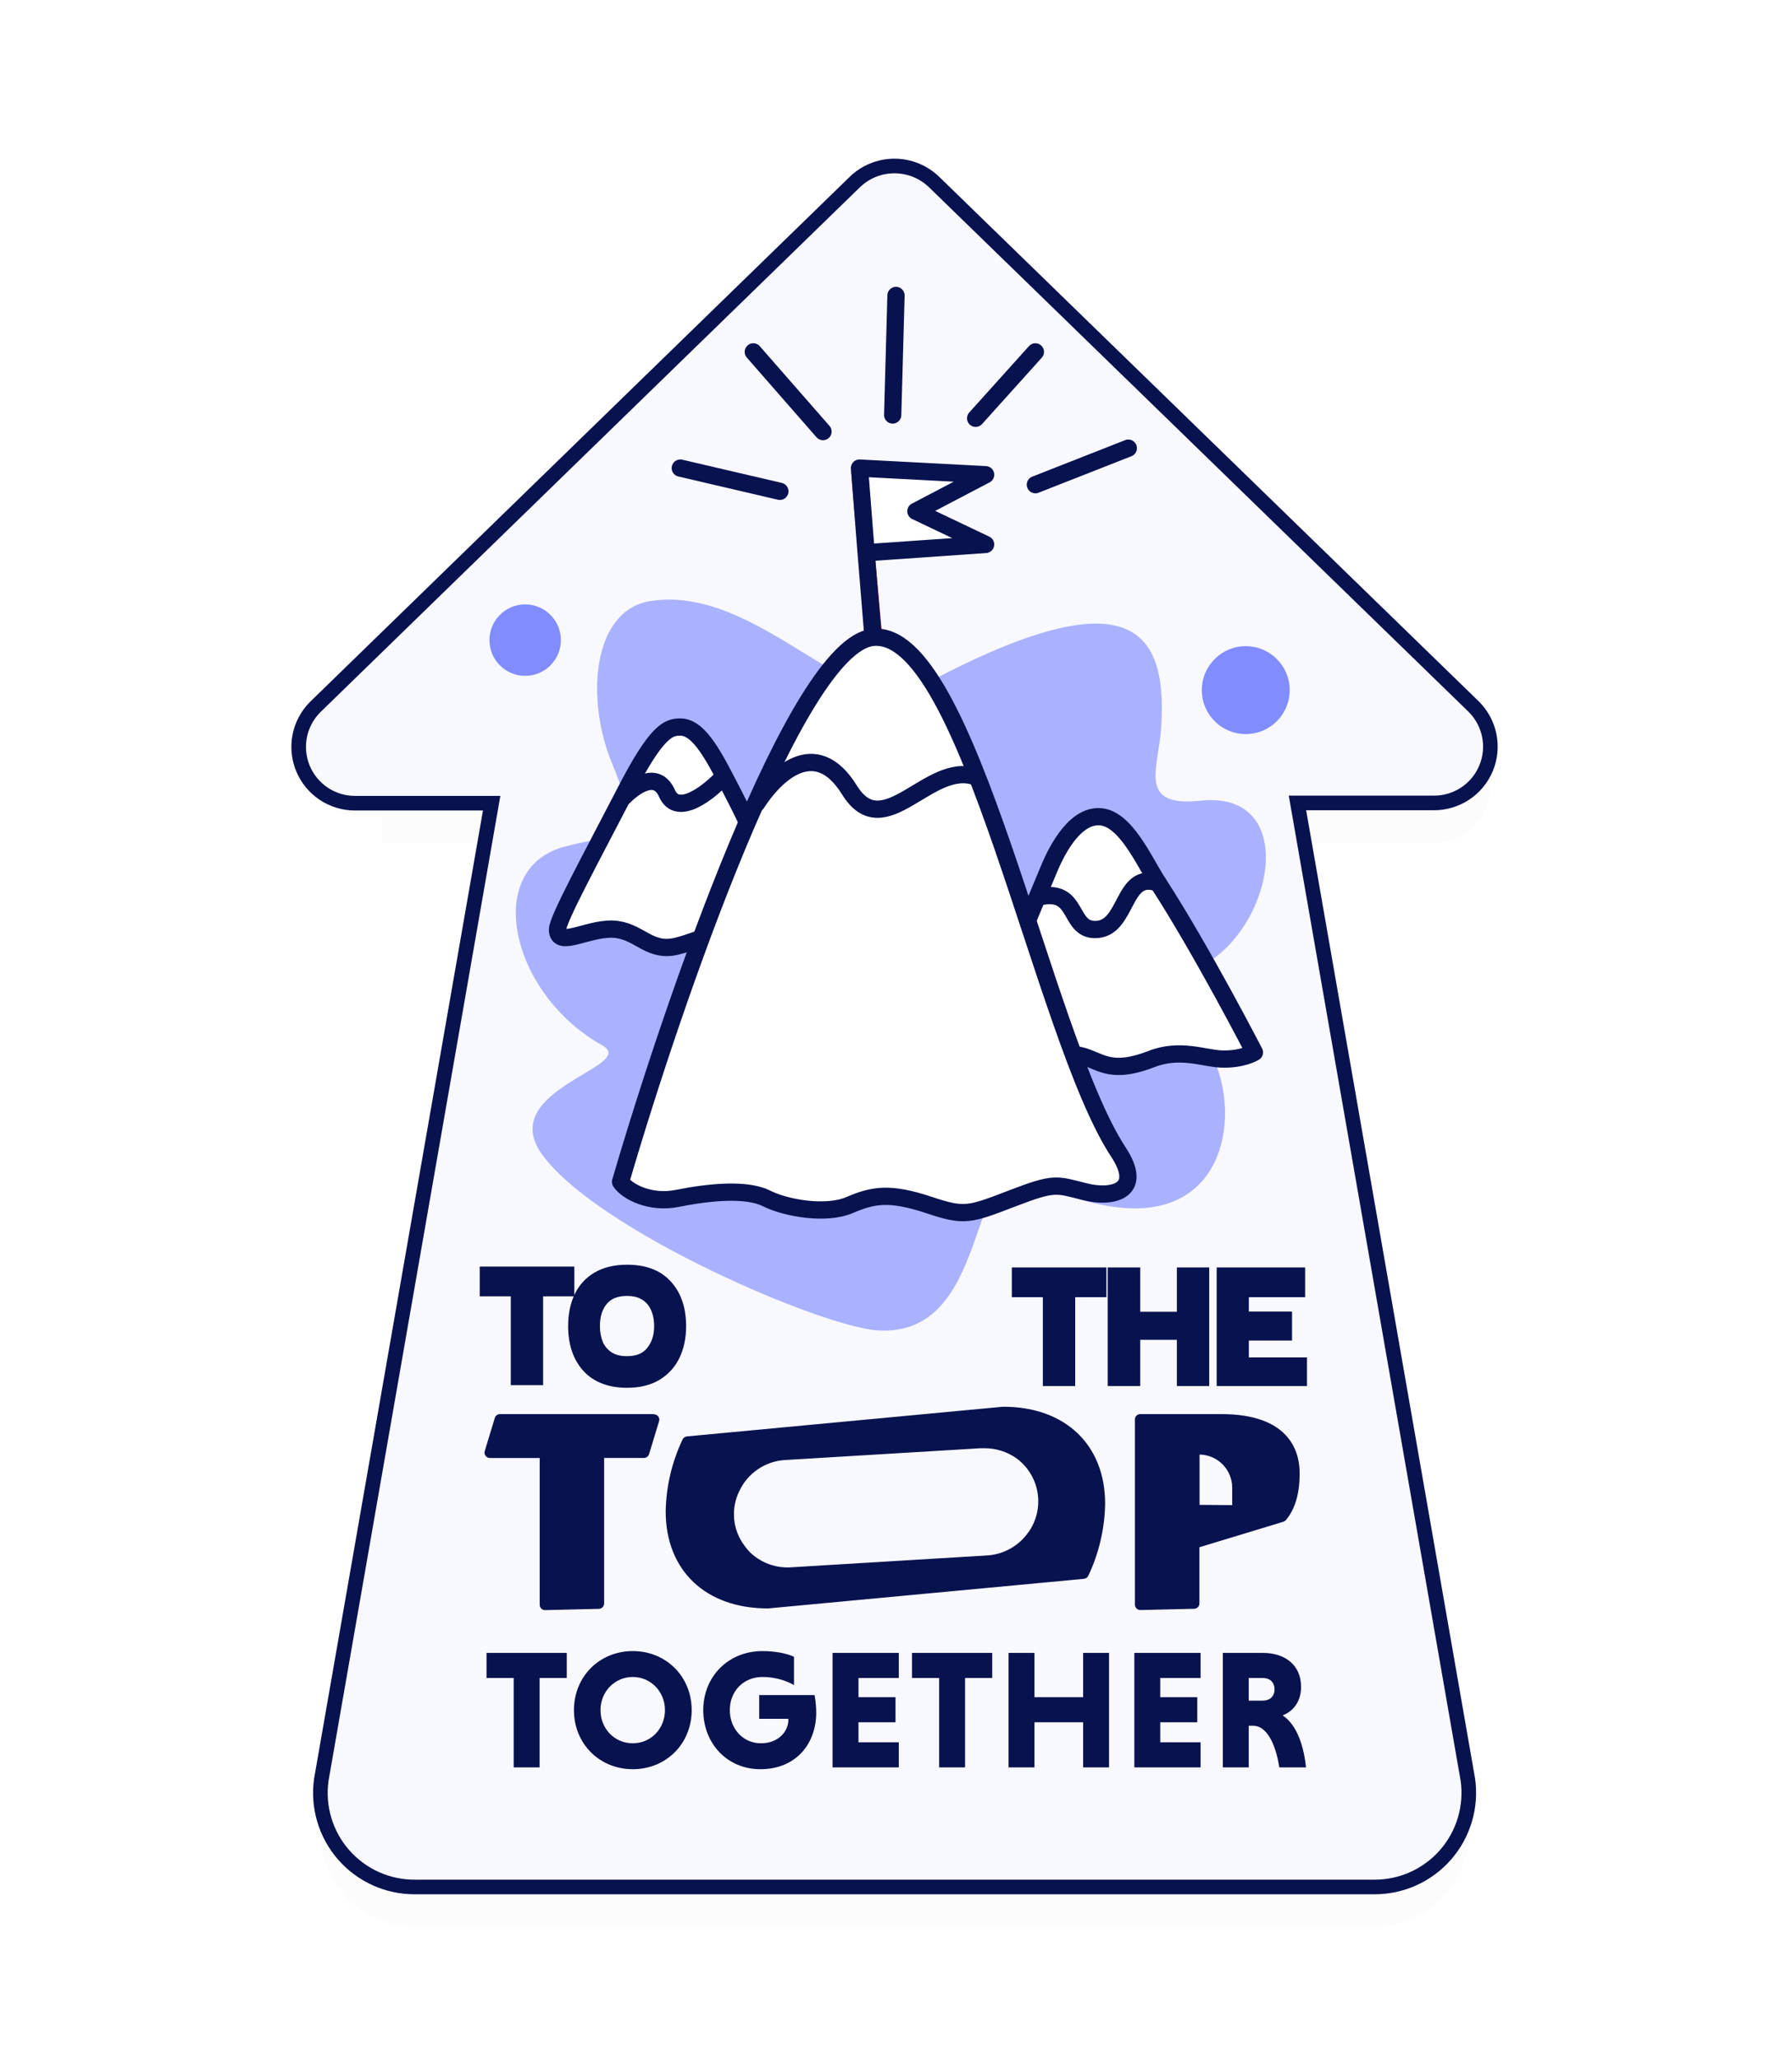 <svg width="270" height="310" viewBox="0 0 270 310" fill="none" xmlns="http://www.w3.org/2000/svg">
  <g filter="url(#filter0_d_1117_20743)">
    <path d="M222.058 106.442L140.808 27.482C139.199 25.892 137.029 25 134.768 25C132.506 25 130.336 25.892 128.728 27.482L47.498 106.482C46.307 107.668 45.495 109.18 45.165 110.828C44.835 112.475 45.002 114.184 45.645 115.736C46.288 117.289 47.378 118.615 48.776 119.548C50.174 120.48 51.817 120.976 53.498 120.972H74.078L48.407 268.072C48.126 270.085 48.282 272.134 48.862 274.081C49.443 276.029 50.435 277.828 51.773 279.358C53.11 280.888 54.761 282.112 56.613 282.948C58.465 283.784 60.475 284.212 62.508 284.202H207.068C209.099 284.21 211.108 283.781 212.96 282.945C214.811 282.109 216.461 280.884 217.798 279.355C219.135 277.825 220.128 276.026 220.709 274.08C221.291 272.133 221.447 270.084 221.168 268.072L195.488 120.932H216.018C217.701 120.944 219.35 120.453 220.755 119.524C222.159 118.595 223.255 117.269 223.902 115.715C224.55 114.161 224.721 112.449 224.392 110.798C224.064 109.146 223.251 107.63 222.058 106.442Z" fill="#FCFCFC"/>
    <path d="M224.862 103.59L224.879 103.607C226.636 105.355 227.832 107.587 228.315 110.017C228.799 112.447 228.548 114.967 227.595 117.254C226.641 119.541 225.028 121.493 222.962 122.86C220.899 124.225 218.478 124.946 216.005 124.932H200.246L225.108 267.384L225.12 267.453L225.13 267.522C225.488 270.102 225.287 272.729 224.542 275.224C223.797 277.72 222.524 280.026 220.81 281.987C219.096 283.948 216.98 285.518 214.607 286.59C212.235 287.661 209.662 288.211 207.06 288.202C207.058 288.202 207.055 288.202 207.052 288.202H62.526C62.524 288.202 62.522 288.202 62.519 288.202C59.916 288.213 57.341 287.665 54.968 286.594C52.593 285.522 50.476 283.952 48.761 281.991C47.046 280.029 45.773 277.721 45.029 275.224C44.284 272.727 44.086 270.099 44.446 267.519L44.455 267.451L44.467 267.384L69.319 124.972L53.506 124.972C53.505 124.972 53.503 124.972 53.502 124.972H53.498V120.972C51.817 120.976 50.174 120.48 48.776 119.548C47.378 118.615 46.288 117.289 45.645 115.736C45.002 114.184 44.835 112.475 45.165 110.828C45.495 109.18 46.307 107.668 47.498 106.482L224.862 103.59ZM224.862 103.59L224.845 103.574L143.62 24.638L224.862 103.59Z" stroke="white" stroke-width="8" stroke-miterlimit="10"/>
  </g>
  <path d="M222.058 106.442L140.808 27.482C139.199 25.892 137.029 25 134.768 25C132.506 25 130.336 25.892 128.728 27.482L47.498 106.482C46.307 107.668 45.495 109.18 45.165 110.828C44.835 112.475 45.002 114.184 45.645 115.736C46.288 117.289 47.378 118.615 48.776 119.548C50.174 120.48 51.817 120.976 53.498 120.972H74.078L48.407 268.072C48.126 270.085 48.282 272.134 48.862 274.081C49.443 276.029 50.435 277.828 51.773 279.358C53.11 280.888 54.761 282.112 56.613 282.948C58.465 283.784 60.475 284.212 62.508 284.202H207.068C209.099 284.21 211.108 283.781 212.96 282.945C214.811 282.109 216.461 280.884 217.798 279.355C219.135 277.825 220.128 276.026 220.709 274.08C221.291 272.133 221.447 270.084 221.168 268.072L195.488 120.932H216.018C217.701 120.944 219.35 120.453 220.755 119.524C222.159 118.595 223.255 117.269 223.902 115.715C224.55 114.161 224.721 112.449 224.392 110.798C224.064 109.146 223.251 107.63 222.058 106.442Z" fill="#F8F8FF" stroke="#08124F" stroke-width="2.2" stroke-miterlimit="10"/>
  <path d="M79.127 101.792C82.098 101.792 84.507 99.383 84.507 96.412C84.507 93.441 82.098 91.032 79.127 91.032C76.156 91.032 73.747 93.441 73.747 96.412C73.747 99.383 76.156 101.792 79.127 101.792Z" fill="#818CFF"/>
  <path d="M187.697 110.562C191.353 110.562 194.317 107.598 194.317 103.942C194.317 100.286 191.353 97.322 187.697 97.322C184.041 97.322 181.077 100.286 181.077 103.942C181.077 107.598 184.041 110.562 187.697 110.562Z" fill="#818CFF"/>
  <path d="M77.588 266H81.11V252.534H85.202V249.136H73.496V252.534H77.588V266ZM86.666 257.568C86.666 262.503 90.411 266.273 95.346 266.273C100.281 266.273 104.026 262.503 104.026 257.568C104.026 252.633 100.281 248.863 95.346 248.863C90.411 248.863 86.666 252.633 86.666 257.568ZM90.287 257.568C90.287 254.716 92.469 252.385 95.346 252.385C98.198 252.385 100.38 254.716 100.38 257.568C100.38 260.445 98.198 262.751 95.346 262.751C92.469 262.751 90.287 260.445 90.287 257.568ZM119.442 249.657C118.326 249.161 116.615 248.863 114.879 248.863C109.82 248.863 106.149 252.633 106.149 257.568C106.149 262.478 109.671 266.273 114.557 266.273C119.963 266.273 122.79 262.379 122.79 257.94C122.79 257.097 122.691 256.13 122.567 255.485H114.581V258.684H118.946C118.946 258.783 118.971 258.957 118.971 259.056C118.971 260.891 117.359 262.751 114.656 262.751C111.804 262.751 109.77 260.42 109.77 257.568C109.77 254.567 111.953 252.385 114.879 252.385C116.665 252.385 118.301 252.856 119.442 253.476V249.657ZM135.231 266V262.602H129.155V259.205H134.735V255.807H129.155V252.534H135.231V249.136H125.633V266H135.231ZM141.693 266H145.215V252.534H149.307V249.136H137.601V252.534H141.693V266ZM163.386 266H166.908V249.136H163.386V255.807H155.673V249.136H152.152V266H155.673V259.205H163.386V266ZM180.7 266V262.602H174.624V259.205H180.204V255.807H174.624V252.534H180.7V249.136H171.102V266H180.7ZM184.434 266H187.956V259.726H188.824C190.882 259.726 192.321 262.33 192.916 266H196.562C196.165 262.379 194.9 259.403 192.792 258.312C194.454 257.841 195.842 256.452 195.842 254.046C195.842 250.922 193.561 249.136 190.262 249.136H184.434V266ZM192.222 254.443C192.222 255.658 191.378 256.328 190.262 256.328H187.956V252.534H190.262C191.378 252.534 192.222 253.203 192.222 254.443Z" fill="#08124F"/>
  <path d="M77.588 266H77.398V266.19H77.588V266ZM81.11 266V266.19H81.3V266H81.11ZM81.11 252.534V252.344H80.92V252.534H81.11ZM85.202 252.534V252.724H85.392V252.534H85.202ZM85.202 249.136H85.392V248.946H85.202V249.136ZM73.496 249.136V248.946H73.306V249.136H73.496ZM73.496 252.534H73.306V252.724H73.496V252.534ZM77.588 252.534H77.778V252.344H77.588V252.534ZM77.588 266.19H81.11V265.81H77.588V266.19ZM81.3 266V252.534H80.92V266H81.3ZM81.11 252.724H85.202V252.344H81.11V252.724ZM85.392 252.534V249.136H85.012V252.534H85.392ZM85.202 248.946H73.496V249.326H85.202V248.946ZM73.306 249.136V252.534H73.686V249.136H73.306ZM73.496 252.724H77.588V252.344H73.496V252.724ZM77.398 252.534V266H77.778V252.534H77.398ZM86.476 257.568C86.476 262.607 90.305 266.463 95.346 266.463V266.083C90.516 266.083 86.856 262.399 86.856 257.568H86.476ZM95.346 266.463C100.387 266.463 104.216 262.607 104.216 257.568H103.836C103.836 262.399 100.176 266.083 95.346 266.083V266.463ZM104.216 257.568C104.216 252.529 100.387 248.673 95.346 248.673V249.053C100.176 249.053 103.836 252.737 103.836 257.568H104.216ZM95.346 248.673C90.305 248.673 86.476 252.529 86.476 257.568H86.856C86.856 252.737 90.516 249.053 95.346 249.053V248.673ZM90.477 257.568C90.477 254.814 92.581 252.575 95.346 252.575V252.195C92.358 252.195 90.097 254.618 90.097 257.568H90.477ZM95.346 252.575C98.086 252.575 100.19 254.814 100.19 257.568H100.57C100.57 254.618 98.31 252.195 95.346 252.195V252.575ZM100.19 257.568C100.19 260.347 98.086 262.561 95.346 262.561V262.941C98.309 262.941 100.57 260.543 100.57 257.568H100.19ZM95.346 262.561C92.58 262.561 90.477 260.346 90.477 257.568H90.097C90.097 260.544 92.358 262.941 95.346 262.941V262.561ZM119.442 249.657H119.632V249.533L119.519 249.483L119.442 249.657ZM122.567 255.485L122.754 255.449L122.724 255.295H122.567V255.485ZM114.581 255.485V255.295H114.391V255.485H114.581ZM114.581 258.684H114.391V258.874H114.581V258.684ZM118.946 258.684H119.136V258.494H118.946V258.684ZM119.442 253.476L119.352 253.643L119.632 253.796V253.476H119.442ZM119.519 249.483C118.371 248.973 116.631 248.673 114.879 248.673V249.053C116.599 249.053 118.281 249.349 119.365 249.83L119.519 249.483ZM114.879 248.673C109.714 248.673 105.959 252.529 105.959 257.568H106.339C106.339 252.737 109.926 249.053 114.879 249.053V248.673ZM105.959 257.568C105.959 262.575 109.558 266.463 114.557 266.463V266.083C109.784 266.083 106.339 262.382 106.339 257.568H105.959ZM114.557 266.463C117.309 266.463 119.42 265.47 120.842 263.899C122.261 262.33 122.98 260.199 122.98 257.94H122.6C122.6 260.12 121.906 262.156 120.56 263.644C119.216 265.129 117.211 266.083 114.557 266.083V266.463ZM122.98 257.94C122.98 257.085 122.88 256.106 122.754 255.449L122.38 255.521C122.502 256.153 122.6 257.109 122.6 257.94H122.98ZM122.567 255.295H114.581V255.675H122.567V255.295ZM114.391 255.485V258.684H114.771V255.485H114.391ZM114.581 258.874H118.946V258.494H114.581V258.874ZM118.756 258.684C118.756 258.744 118.764 258.822 118.769 258.887C118.776 258.959 118.781 259.017 118.781 259.056H119.161C119.161 258.996 119.154 258.918 119.148 258.853C119.141 258.781 119.136 258.723 119.136 258.684H118.756ZM118.781 259.056C118.781 260.775 117.266 262.561 114.656 262.561V262.941C117.452 262.941 119.161 261.008 119.161 259.056H118.781ZM114.656 262.561C111.923 262.561 109.96 260.33 109.96 257.568H109.58C109.58 260.51 111.684 262.941 114.656 262.941V262.561ZM109.96 257.568C109.96 254.67 112.059 252.575 114.879 252.575V252.195C111.846 252.195 109.58 254.464 109.58 257.568H109.96ZM114.879 252.575C116.634 252.575 118.239 253.038 119.352 253.643L119.533 253.309C118.364 252.674 116.696 252.195 114.879 252.195V252.575ZM119.632 253.476V249.657H119.252V253.476H119.632ZM135.231 266V266.19H135.421V266H135.231ZM135.231 262.602H135.421V262.412H135.231V262.602ZM129.155 262.602H128.965V262.792H129.155V262.602ZM129.155 259.205V259.015H128.965V259.205H129.155ZM134.735 259.205V259.395H134.925V259.205H134.735ZM134.735 255.807H134.925V255.617H134.735V255.807ZM129.155 255.807H128.965V255.997H129.155V255.807ZM129.155 252.534V252.344H128.965V252.534H129.155ZM135.231 252.534V252.724H135.421V252.534H135.231ZM135.231 249.136H135.421V248.946H135.231V249.136ZM125.633 249.136V248.946H125.443V249.136H125.633ZM125.633 266H125.443V266.19H125.633V266ZM135.421 266V262.602H135.041V266H135.421ZM135.231 262.412H129.155V262.792H135.231V262.412ZM129.345 262.602V259.205H128.965V262.602H129.345ZM129.155 259.395H134.735V259.015H129.155V259.395ZM134.925 259.205V255.807H134.545V259.205H134.925ZM134.735 255.617H129.155V255.997H134.735V255.617ZM129.345 255.807V252.534H128.965V255.807H129.345ZM129.155 252.724H135.231V252.344H129.155V252.724ZM135.421 252.534V249.136H135.041V252.534H135.421ZM135.231 248.946H125.633V249.326H135.231V248.946ZM125.443 249.136V266H125.823V249.136H125.443ZM125.633 266.19H135.231V265.81H125.633V266.19ZM141.693 266H141.503V266.19H141.693V266ZM145.215 266V266.19H145.405V266H145.215ZM145.215 252.534V252.344H145.025V252.534H145.215ZM149.307 252.534V252.724H149.497V252.534H149.307ZM149.307 249.136H149.497V248.946H149.307V249.136ZM137.601 249.136V248.946H137.411V249.136H137.601ZM137.601 252.534H137.411V252.724H137.601V252.534ZM141.693 252.534H141.883V252.344H141.693V252.534ZM141.693 266.19H145.215V265.81H141.693V266.19ZM145.405 266V252.534H145.025V266H145.405ZM145.215 252.724H149.307V252.344H145.215V252.724ZM149.497 252.534V249.136H149.117V252.534H149.497ZM149.307 248.946H137.601V249.326H149.307V248.946ZM137.411 249.136V252.534H137.791V249.136H137.411ZM137.601 252.724H141.693V252.344H137.601V252.724ZM141.503 252.534V266H141.883V252.534H141.503ZM163.386 266H163.196V266.19H163.386V266ZM166.908 266V266.19H167.098V266H166.908ZM166.908 249.136H167.098V248.946H166.908V249.136ZM163.386 249.136V248.946H163.196V249.136H163.386ZM163.386 255.807V255.997H163.576V255.807H163.386ZM155.673 255.807H155.483V255.997H155.673V255.807ZM155.673 249.136H155.863V248.946H155.673V249.136ZM152.152 249.136V248.946H151.962V249.136H152.152ZM152.152 266H151.962V266.19H152.152V266ZM155.673 266V266.19H155.863V266H155.673ZM155.673 259.205V259.015H155.483V259.205H155.673ZM163.386 259.205H163.576V259.015H163.386V259.205ZM163.386 266.19H166.908V265.81H163.386V266.19ZM167.098 266V249.136H166.718V266H167.098ZM166.908 248.946H163.386V249.326H166.908V248.946ZM163.196 249.136V255.807H163.576V249.136H163.196ZM163.386 255.617H155.673V255.997H163.386V255.617ZM155.863 255.807V249.136H155.483V255.807H155.863ZM155.673 248.946H152.152V249.326H155.673V248.946ZM151.962 249.136V266H152.342V249.136H151.962ZM152.152 266.19H155.673V265.81H152.152V266.19ZM155.863 266V259.205H155.483V266H155.863ZM155.673 259.395H163.386V259.015H155.673V259.395ZM163.196 259.205V266H163.576V259.205H163.196ZM180.7 266V266.19H180.89V266H180.7ZM180.7 262.602H180.89V262.412H180.7V262.602ZM174.624 262.602H174.434V262.792H174.624V262.602ZM174.624 259.205V259.015H174.434V259.205H174.624ZM180.204 259.205V259.395H180.394V259.205H180.204ZM180.204 255.807H180.394V255.617H180.204V255.807ZM174.624 255.807H174.434V255.997H174.624V255.807ZM174.624 252.534V252.344H174.434V252.534H174.624ZM180.7 252.534V252.724H180.89V252.534H180.7ZM180.7 249.136H180.89V248.946H180.7V249.136ZM171.102 249.136V248.946H170.912V249.136H171.102ZM171.102 266H170.912V266.19H171.102V266ZM180.89 266V262.602H180.51V266H180.89ZM180.7 262.412H174.624V262.792H180.7V262.412ZM174.814 262.602V259.205H174.434V262.602H174.814ZM174.624 259.395H180.204V259.015H174.624V259.395ZM180.394 259.205V255.807H180.014V259.205H180.394ZM180.204 255.617H174.624V255.997H180.204V255.617ZM174.814 255.807V252.534H174.434V255.807H174.814ZM174.624 252.724H180.7V252.344H174.624V252.724ZM180.89 252.534V249.136H180.51V252.534H180.89ZM180.7 248.946H171.102V249.326H180.7V248.946ZM170.912 249.136V266H171.292V249.136H170.912ZM171.102 266.19H180.7V265.81H171.102V266.19ZM184.434 266H184.244V266.19H184.434V266ZM187.956 266V266.19H188.146V266H187.956ZM187.956 259.726V259.536H187.766V259.726H187.956ZM192.916 266L192.728 266.03L192.754 266.19H192.916V266ZM196.562 266V266.19H196.773L196.75 265.979L196.562 266ZM192.792 258.312L192.74 258.129L192.278 258.26L192.705 258.481L192.792 258.312ZM184.434 249.136V248.946H184.244V249.136H184.434ZM187.956 256.328H187.766V256.518H187.956V256.328ZM187.956 252.534V252.344H187.766V252.534H187.956ZM184.434 266.19H187.956V265.81H184.434V266.19ZM188.146 266V259.726H187.766V266H188.146ZM187.956 259.916H188.824V259.536H187.956V259.916ZM188.824 259.916C189.761 259.916 190.584 260.506 191.257 261.587C191.93 262.667 192.433 264.209 192.728 266.03L193.103 265.97C192.804 264.121 192.289 262.525 191.58 261.386C190.871 260.247 189.945 259.536 188.824 259.536V259.916ZM192.916 266.19H196.562V265.81H192.916V266.19ZM196.75 265.979C196.55 264.154 196.131 262.483 195.49 261.126C194.85 259.77 193.982 258.714 192.879 258.143L192.705 258.481C193.709 259.001 194.528 259.979 195.147 261.289C195.765 262.597 196.176 264.225 196.373 266.021L196.75 265.979ZM192.844 258.495C194.581 258.002 196.032 256.543 196.032 254.046H195.652C195.652 256.361 194.326 257.68 192.74 258.129L192.844 258.495ZM196.032 254.046C196.032 252.434 195.442 251.151 194.412 250.275C193.387 249.401 191.944 248.946 190.262 248.946V249.326C191.879 249.326 193.226 249.764 194.166 250.564C195.102 251.361 195.652 252.534 195.652 254.046H196.032ZM190.262 248.946H184.434V249.326H190.262V248.946ZM184.244 249.136V266H184.624V249.136H184.244ZM192.032 254.443C192.032 255.004 191.838 255.422 191.532 255.701C191.224 255.982 190.783 256.138 190.262 256.138V256.518C190.857 256.518 191.396 256.339 191.788 255.982C192.183 255.622 192.412 255.097 192.412 254.443H192.032ZM190.262 256.138H187.956V256.518H190.262V256.138ZM188.146 256.328V252.534H187.766V256.328H188.146ZM187.956 252.724H190.262V252.344H187.956V252.724ZM190.262 252.724C190.783 252.724 191.224 252.88 191.532 253.163C191.838 253.445 192.032 253.869 192.032 254.443H192.412C192.412 253.778 192.184 253.247 191.789 252.884C191.397 252.522 190.857 252.344 190.262 252.344V252.724Z" fill="#08124F"/>
  <path d="M73.282 194.241V191.762H85.536V194.241H80.831V207.622H77.958V194.241H73.282ZM94.489 208.016C91.935 208.016 89.982 207.275 88.63 205.791C87.278 204.289 86.602 202.27 86.602 199.734C86.602 198.063 86.893 196.617 87.475 195.396C88.057 194.157 88.93 193.199 90.095 192.523C91.278 191.828 92.743 191.481 94.489 191.481C97.081 191.481 99.043 192.232 100.377 193.734C101.71 195.218 102.377 197.218 102.377 199.734C102.377 201.368 102.076 202.814 101.475 204.073C100.875 205.312 99.992 206.279 98.828 206.974C97.663 207.669 96.217 208.016 94.489 208.016ZM94.461 205.256C96.151 205.256 97.419 204.73 98.264 203.678C99.128 202.627 99.56 201.312 99.56 199.734C99.56 198.664 99.372 197.716 98.996 196.889C98.621 196.044 98.058 195.387 97.306 194.917C96.555 194.429 95.607 194.185 94.461 194.185C92.808 194.185 91.55 194.692 90.686 195.706C89.823 196.72 89.391 198.063 89.391 199.734C89.391 200.767 89.569 201.706 89.926 202.551C90.301 203.378 90.865 204.035 91.616 204.523C92.367 205.012 93.316 205.256 94.461 205.256Z" fill="#08124F"/>
  <path d="M73.282 194.241H72.282V195.241H73.282V194.241ZM73.282 191.762V190.762H72.282V191.762H73.282ZM85.536 191.762H86.536V190.762H85.536V191.762ZM85.536 194.241V195.241H86.536V194.241H85.536ZM80.831 194.241V193.241H79.831V194.241H80.831ZM80.831 207.622V208.622H81.831V207.622H80.831ZM77.958 207.622H76.958V208.622H77.958V207.622ZM77.958 194.241H78.958V193.241H77.958V194.241ZM74.282 194.241V191.762H72.282V194.241H74.282ZM73.282 192.762H85.536V190.762H73.282V192.762ZM84.536 191.762V194.241H86.536V191.762H84.536ZM85.536 193.241H80.831V195.241H85.536V193.241ZM79.831 194.241V207.622H81.831V194.241H79.831ZM80.831 206.622H77.958V208.622H80.831V206.622ZM78.958 207.622V194.241H76.958V207.622H78.958ZM77.958 193.241H73.282V195.241H77.958V193.241ZM88.63 205.791L87.887 206.46L87.891 206.465L88.63 205.791ZM87.475 195.396L88.378 195.827L88.38 195.821L87.475 195.396ZM90.095 192.523L90.597 193.388L90.601 193.385L90.095 192.523ZM100.377 193.734L99.629 194.398L99.633 194.403L100.377 193.734ZM101.475 204.073L102.375 204.509L102.378 204.504L101.475 204.073ZM98.828 206.974L99.34 207.833L98.828 206.974ZM98.264 203.678L97.491 203.043L97.485 203.052L98.264 203.678ZM98.996 196.889L98.083 197.295L98.086 197.303L98.996 196.889ZM97.306 194.917L96.761 195.756L96.769 195.761L96.776 195.765L97.306 194.917ZM90.686 195.706L91.448 196.355L90.686 195.706ZM89.926 202.551L89.004 202.94L89.01 202.953L89.015 202.965L89.926 202.551ZM91.616 204.523L91.071 205.362L91.616 204.523ZM94.489 207.016C92.135 207.016 90.483 206.34 89.369 205.117L87.891 206.465C89.481 208.21 91.736 209.016 94.489 209.016V207.016ZM89.373 205.122C88.225 203.847 87.602 202.088 87.602 199.734H85.602C85.602 202.452 86.33 204.731 87.887 206.46L89.373 205.122ZM87.602 199.734C87.602 198.178 87.873 196.885 88.378 195.827L86.572 194.966C85.913 196.349 85.602 197.948 85.602 199.734H87.602ZM88.38 195.821C88.877 194.763 89.612 193.96 90.597 193.388L89.593 191.658C88.249 192.438 87.237 193.551 86.57 194.971L88.38 195.821ZM90.601 193.385C91.594 192.802 92.873 192.481 94.489 192.481V190.481C92.612 190.481 90.962 190.854 89.588 191.661L90.601 193.385ZM94.489 192.481C96.883 192.481 98.537 193.168 99.629 194.398L101.125 193.07C99.55 191.296 97.278 190.481 94.489 190.481V192.481ZM99.633 194.403C100.762 195.658 101.377 197.398 101.377 199.734H103.377C103.377 197.038 102.659 194.777 101.121 193.066L99.633 194.403ZM101.377 199.734C101.377 201.245 101.1 202.539 100.573 203.642L102.378 204.504C103.053 203.09 103.377 201.492 103.377 199.734H101.377ZM100.576 203.636C100.058 204.703 99.309 205.522 98.315 206.115L99.34 207.833C100.675 207.036 101.691 205.921 102.375 204.509L100.576 203.636ZM98.315 206.115C97.343 206.696 96.085 207.016 94.489 207.016V209.016C96.349 209.016 97.984 208.642 99.34 207.833L98.315 206.115ZM94.461 206.256C96.371 206.256 97.962 205.651 99.044 204.305L97.485 203.052C96.876 203.809 95.932 204.256 94.461 204.256V206.256ZM99.037 204.313C100.07 203.055 100.56 201.505 100.56 199.734H98.56C98.56 201.119 98.186 202.199 97.491 203.044L99.037 204.313ZM100.56 199.734C100.56 198.547 100.351 197.453 99.907 196.475L98.086 197.303C98.393 197.978 98.56 198.781 98.56 199.734H100.56ZM99.91 196.483C99.457 195.464 98.764 194.649 97.836 194.069L96.776 195.765C97.351 196.124 97.784 196.624 98.083 197.295L99.91 196.483ZM97.851 194.079C96.898 193.459 95.747 193.185 94.461 193.185V195.185C95.467 195.185 96.212 195.399 96.761 195.756L97.851 194.079ZM94.461 193.185C92.592 193.185 91.024 193.768 89.925 195.058L91.448 196.355C92.077 195.616 93.025 195.185 94.461 195.185V193.185ZM89.925 195.058C88.871 196.295 88.391 197.888 88.391 199.734H90.391C90.391 198.238 90.774 197.145 91.448 196.355L89.925 195.058ZM88.391 199.734C88.391 200.884 88.59 201.958 89.004 202.94L90.847 202.162C90.548 201.455 90.391 200.651 90.391 199.734H88.391ZM89.015 202.965C89.469 203.963 90.158 204.768 91.071 205.362L92.161 203.685C91.572 203.302 91.134 202.793 90.836 202.138L89.015 202.965ZM91.071 205.362C92.024 205.981 93.175 206.256 94.461 206.256V204.256C93.456 204.256 92.71 204.042 92.161 203.685L91.071 205.362Z" fill="#08124F"/>
  <path d="M153.45 194.371V191.892H165.704V194.371H160.999V207.752H158.126V194.371H153.45ZM170.798 207.752H167.896V191.892H170.798V198.569H178.319V191.892H181.193V207.752H178.319V200.794H170.798V207.752ZM187.162 205.442H195.923V207.752H184.317V191.892H195.641V194.371H187.162V198.54H193.669V200.907H187.162V205.442Z" fill="#08124F"/>
  <path d="M153.45 194.371H152.45V195.371H153.45V194.371ZM153.45 191.892V190.892H152.45V191.892H153.45ZM165.704 191.892H166.704V190.892H165.704V191.892ZM165.704 194.371V195.371H166.704V194.371H165.704ZM160.999 194.371V193.371H159.999V194.371H160.999ZM160.999 207.752V208.752H161.999V207.752H160.999ZM158.126 207.752H157.126V208.752H158.126V207.752ZM158.126 194.371H159.126V193.371H158.126V194.371ZM154.45 194.371V191.892H152.45V194.371H154.45ZM153.45 192.892H165.704V190.892H153.45V192.892ZM164.704 191.892V194.371H166.704V191.892H164.704ZM165.704 193.371H160.999V195.371H165.704V193.371ZM159.999 194.371V207.752H161.999V194.371H159.999ZM160.999 206.752H158.126V208.752H160.999V206.752ZM159.126 207.752V194.371H157.126V207.752H159.126ZM158.126 193.371H153.45V195.371H158.126V193.371ZM170.798 207.752V208.752H171.798V207.752H170.798ZM167.896 207.752H166.896V208.752H167.896V207.752ZM167.896 191.892V190.892H166.896V191.892H167.896ZM170.798 191.892H171.798V190.892H170.798V191.892ZM170.798 198.569H169.798V199.569H170.798V198.569ZM178.319 198.569V199.569H179.319V198.569H178.319ZM178.319 191.892V190.892H177.319V191.892H178.319ZM181.193 191.892H182.193V190.892H181.193V191.892ZM181.193 207.752V208.752H182.193V207.752H181.193ZM178.319 207.752H177.319V208.752H178.319V207.752ZM178.319 200.794H179.319V199.794H178.319V200.794ZM170.798 200.794V199.794H169.798V200.794H170.798ZM170.798 206.752H167.896V208.752H170.798V206.752ZM168.896 207.752V191.892H166.896V207.752H168.896ZM167.896 192.892H170.798V190.892H167.896V192.892ZM169.798 191.892V198.569H171.798V191.892H169.798ZM170.798 199.569H178.319V197.569H170.798V199.569ZM179.319 198.569V191.892H177.319V198.569H179.319ZM178.319 192.892H181.193V190.892H178.319V192.892ZM180.193 191.892V207.752H182.193V191.892H180.193ZM181.193 206.752H178.319V208.752H181.193V206.752ZM179.319 207.752V200.794H177.319V207.752H179.319ZM178.319 199.794H170.798V201.794H178.319V199.794ZM169.798 200.794V207.752H171.798V200.794H169.798ZM187.162 205.442H186.162V206.442H187.162V205.442ZM195.923 205.442H196.923V204.442H195.923V205.442ZM195.923 207.752V208.752H196.923V207.752H195.923ZM184.317 207.752H183.317V208.752H184.317V207.752ZM184.317 191.892V190.892H183.317V191.892H184.317ZM195.641 191.892H196.641V190.892H195.641V191.892ZM195.641 194.371V195.371H196.641V194.371H195.641ZM187.162 194.371V193.371H186.162V194.371H187.162ZM187.162 198.54H186.162V199.54H187.162V198.54ZM193.669 198.54H194.669V197.54H193.669V198.54ZM193.669 200.907V201.907H194.669V200.907H193.669ZM187.162 200.907V199.907H186.162V200.907H187.162ZM187.162 206.442H195.923V204.442H187.162V206.442ZM194.923 205.442V207.752H196.923V205.442H194.923ZM195.923 206.752H184.317V208.752H195.923V206.752ZM185.317 207.752V191.892H183.317V207.752H185.317ZM184.317 192.892H195.641V190.892H184.317V192.892ZM194.641 191.892V194.371H196.641V191.892H194.641ZM195.641 193.371H187.162V195.371H195.641V193.371ZM186.162 194.371V198.54H188.162V194.371H186.162ZM187.162 199.54H193.669V197.54H187.162V199.54ZM192.669 198.54V200.907H194.669V198.54H192.669ZM193.669 199.907H187.162V201.907H193.669V199.907ZM186.162 200.907V205.442H188.162V200.907H186.162Z" fill="#08124F"/>
  <path d="M98.515 212.982H75.325C75.152 212.981 74.984 213.036 74.845 213.139C74.706 213.242 74.604 213.387 74.555 213.552L73.035 218.552C72.999 218.672 72.99 218.798 73.011 218.921C73.032 219.044 73.081 219.161 73.155 219.262C73.232 219.362 73.33 219.443 73.442 219.5C73.555 219.557 73.678 219.589 73.805 219.592H81.315V241.692C81.316 241.909 81.402 242.117 81.555 242.272C81.628 242.345 81.716 242.403 81.812 242.443C81.908 242.482 82.011 242.502 82.115 242.502L90.245 242.312C90.454 242.304 90.653 242.215 90.798 242.064C90.944 241.913 91.025 241.712 91.025 241.502V219.582H97.025C97.197 219.581 97.364 219.525 97.503 219.423C97.641 219.32 97.743 219.176 97.795 219.012L99.315 214.012C99.345 213.894 99.348 213.771 99.324 213.652C99.299 213.532 99.248 213.42 99.174 213.324C99.1 213.227 99.004 213.149 98.895 213.095C98.786 213.041 98.666 213.013 98.545 213.012L98.515 212.982Z" fill="#08124F"/>
  <path d="M112.568 234.069L112.568 234.07L112.576 234.078C113.454 234.946 114.508 235.616 115.667 236.043C116.825 236.469 118.061 236.642 119.292 236.551C119.293 236.551 119.294 236.551 119.295 236.551L148.726 234.771C148.726 234.771 148.727 234.771 148.727 234.771C150.048 234.696 151.335 234.319 152.488 233.67C153.627 233.028 154.607 232.137 155.353 231.064L155.361 231.056L155.393 231.024L155.419 230.986C156.673 229.172 157.177 226.944 156.827 224.767C156.477 222.59 155.299 220.632 153.539 219.303L153.539 219.303L153.531 219.297C152.014 218.196 150.184 217.609 148.309 217.622C148.113 217.612 147.917 217.612 147.72 217.623L147.718 217.623L118.344 219.393C118.343 219.393 118.342 219.393 118.341 219.393C116.761 219.469 115.232 219.978 113.922 220.865C112.613 221.752 111.573 222.981 110.915 224.419C110.252 225.788 109.975 227.313 110.115 228.828C110.256 230.342 110.807 231.788 111.709 233.011C111.965 233.388 112.252 233.742 112.568 234.069ZM151.131 212.372H151.178C155.735 212.372 159.438 213.774 161.997 216.214C164.552 218.651 166.012 222.166 166.008 226.488C165.944 230.169 165.095 233.793 163.519 237.121C163.495 237.168 163.459 237.208 163.415 237.238C163.371 237.269 163.32 237.288 163.266 237.295L115.685 241.752C111.092 241.747 107.38 240.345 104.819 237.91C102.256 235.473 100.799 231.958 100.798 227.637C100.866 223.958 101.718 220.335 103.297 217.012C103.321 216.965 103.356 216.925 103.4 216.895C103.444 216.864 103.494 216.845 103.547 216.84C103.548 216.84 103.548 216.84 103.549 216.839L151.131 212.372Z" fill="#08124F" stroke="#08124F"/>
  <path d="M195.807 221.382C195.657 218.242 193.937 212.982 184.027 212.982H171.807C171.701 212.981 171.596 213 171.498 213.04C171.4 213.08 171.31 213.138 171.235 213.213C171.16 213.287 171.1 213.376 171.059 213.474C171.018 213.571 170.997 213.676 170.997 213.782V241.682C171 241.896 171.086 242.101 171.237 242.252C171.389 242.403 171.593 242.489 171.807 242.492L179.927 242.302C180.138 242.297 180.339 242.209 180.487 242.058C180.635 241.906 180.717 241.703 180.717 241.492V233.032L193.367 229.192C193.515 229.146 193.647 229.059 193.747 228.942C195.607 226.742 195.877 223.622 195.807 221.382ZM180.737 226.652V219.072C182.049 219.093 183.301 219.629 184.221 220.564C185.141 221.5 185.657 222.76 185.657 224.072V226.692L180.737 226.652Z" fill="#08124F"/>
  <path d="M180.858 145.592C191.918 140.042 195.958 119.012 180.858 120.592C171.278 121.592 174.578 115.772 174.968 109.432C175.908 94.382 169.968 86.512 138.388 103.542C128.688 108.762 114.068 87.902 97.928 90.542C89.378 91.912 88.068 105.082 92.308 115.212C97.308 127.102 92.618 125.442 84.968 127.542C72.678 130.922 76.968 149.762 90.728 157.432C96.418 160.592 74.478 164.032 81.728 173.952C90.188 185.462 123.788 199.822 132.218 200.372C149.498 201.512 145.648 173.032 154.838 177.482C184.598 191.882 187.998 168.092 182.238 158.382C177.258 149.882 174.248 148.902 180.858 145.592Z" fill="#AAB2FF"/>
  <path d="M118.938 140.062C118.938 140.062 107.778 116.322 105.938 112.632C103.778 108.302 100.998 108.202 98.108 113.552C92.948 123.102 87.598 130.822 84.288 138.622C81.998 144.012 90.498 138.022 96.198 141.152C103.338 145.062 103.318 139.152 109.548 141.512C111.093 142.17 112.79 142.383 114.45 142.127C116.109 141.871 117.664 141.156 118.938 140.062Z" fill="white"/>
  <path d="M128.268 71.142C128.888 79.202 129.648 87.242 130.368 95.292C130.508 96.882 133.008 96.902 132.868 95.292C132.148 87.292 131.388 79.202 130.768 71.142C130.648 69.542 128.148 69.532 128.268 71.142Z" fill="#AD0002"/>
  <path d="M158 131L148 155C146 159.5 151 162 158 159.5C165.31 156.889 164.5 163 173.5 159.5C177.791 157.831 181.368 159.399 184 159.5C187.196 159.623 189 158.5 189 158.5C189 158.5 181 143 174.5 133C172.303 129.62 169.5 123 165.5 123C161.5 123 158.833 129 158 131Z" fill="white" stroke="#08124F" stroke-width="2.6" stroke-linecap="round" stroke-linejoin="round"/>
  <path d="M157 135C162.5 134 161 140 165 140C170 140 169 131 174.5 133" stroke="#08124F" stroke-width="2.6" stroke-linecap="round" stroke-linejoin="round"/>
  <path d="M129.737 71.152C136.417 71.152 149.267 71.322 148.967 71.512C145.967 73.382 141.277 75.592 138.107 77.142C142.647 78.582 145.107 80.222 149.507 82.052C141.507 82.772 138.797 82.392 130.617 83.362L129.737 71.152Z" fill="white"/>
  <path d="M134.5 62.5L135 44.5" stroke="#08124F" stroke-width="2.6" stroke-linecap="round" stroke-linejoin="round"/>
  <path d="M147 63L156 53" stroke="#08124F" stroke-width="2.6" stroke-linecap="round" stroke-linejoin="round"/>
  <path d="M156 73L170 67.5" stroke="#08124F" stroke-width="2.6" stroke-linecap="round" stroke-linejoin="round"/>
  <path d="M113.5 53L124 65" stroke="#08124F" stroke-width="2.6" stroke-linecap="round" stroke-linejoin="round"/>
  <path d="M102.5 70.5L117.5 74" stroke="#08124F" stroke-width="2.6" stroke-linecap="round" stroke-linejoin="round"/>
  <path d="M131.5 95.5L130.5 83.25M130.5 83.25L129.5 70.5L148.5 71.5L138 77L148.5 82L130.5 83.25Z" stroke="#08124F" stroke-width="2.6" stroke-linecap="round" stroke-linejoin="round"/>
  <path d="M112.5 142C114.972 143.374 120 141.5 120 141.5C120 141.5 115.534 129.332 110.716 120C107.803 114.357 105.5 109.5 102.5 109.5C100.746 109.5 99 110 94.345 119C89.172 129 84 138.469 84 140C84 143 89 139.429 93 140C96.5 140.5 98 143.5 102 142.5C106.339 141.415 108 139.5 112.5 142Z" fill="white" stroke="#08124F" stroke-width="2.6" stroke-linecap="round" stroke-linejoin="round"/>
  <path d="M94 120C95.5 118.5 98.9 115.9 100.5 119.5C102.1 123.1 106.833 119.333 109 117" stroke="#08124F" stroke-width="2.6" stroke-linecap="round" stroke-linejoin="round"/>
  <path d="M131.5 96C119.9 97.2 101.333 151.167 93.5 178C94.5 179.5 98 181.3 102 180.5C107 179.5 112.5 179 115.5 180.5C118.5 182 124.5 183 128 181.5C131.5 180 134 179.5 140 181.5C145.303 183.268 146 183 152.5 180.5C159 178 159.134 178.409 163.5 179.5C167.5 180.5 172.443 179.5 168.5 173.5C157 156 146 94.5 131.5 96Z" fill="white"/>
  <path d="M131.5 96C119.9 97.2 101.333 151.167 93.5 178C94.5 179.5 98 181.3 102 180.5C107 179.5 112.5 179 115.5 180.5C118.5 182 124.5 183 128 181.5C131.5 180 134 179.5 140 181.5C145.303 183.268 146 183 152.5 180.5C159 178 159.134 178.409 163.5 179.5C167.5 180.5 172.443 179.5 168.5 173.5C157 156 146 94.5 131.5 96Z" stroke="#08124F" stroke-width="2.6" stroke-linecap="round" stroke-linejoin="round"/>
  <path d="M114 121C116.667 116.834 122.8 110.6 128 119C133.2 127.4 140 114.5 147 117" stroke="#08124F" stroke-width="2.6" stroke-linecap="round" stroke-linejoin="round"/>
  <defs>
    <filter id="filter0_d_1117_20743" x="27" y="13" width="215.556" height="295.202" filterUnits="userSpaceOnUse" color-interpolation-filters="sRGB">
      <feFlood flood-opacity="0" result="BackgroundImageFix"/>
      <feColorMatrix in="SourceAlpha" type="matrix" values="0 0 0 0 0 0 0 0 0 0 0 0 0 0 0 0 0 0 127 0" result="hardAlpha"/>
      <feOffset dy="6"/>
      <feGaussianBlur stdDeviation="5"/>
      <feComposite in2="hardAlpha" operator="out"/>
      <feColorMatrix type="matrix" values="0 0 0 0 0.031 0 0 0 0 0.071 0 0 0 0 0.31 0 0 0 0.25 0"/>
      <feBlend mode="normal" in2="BackgroundImageFix" result="effect1_dropShadow_1117_20743"/>
      <feBlend mode="normal" in="SourceGraphic" in2="effect1_dropShadow_1117_20743" result="shape"/>
    </filter>
  </defs>
</svg>
